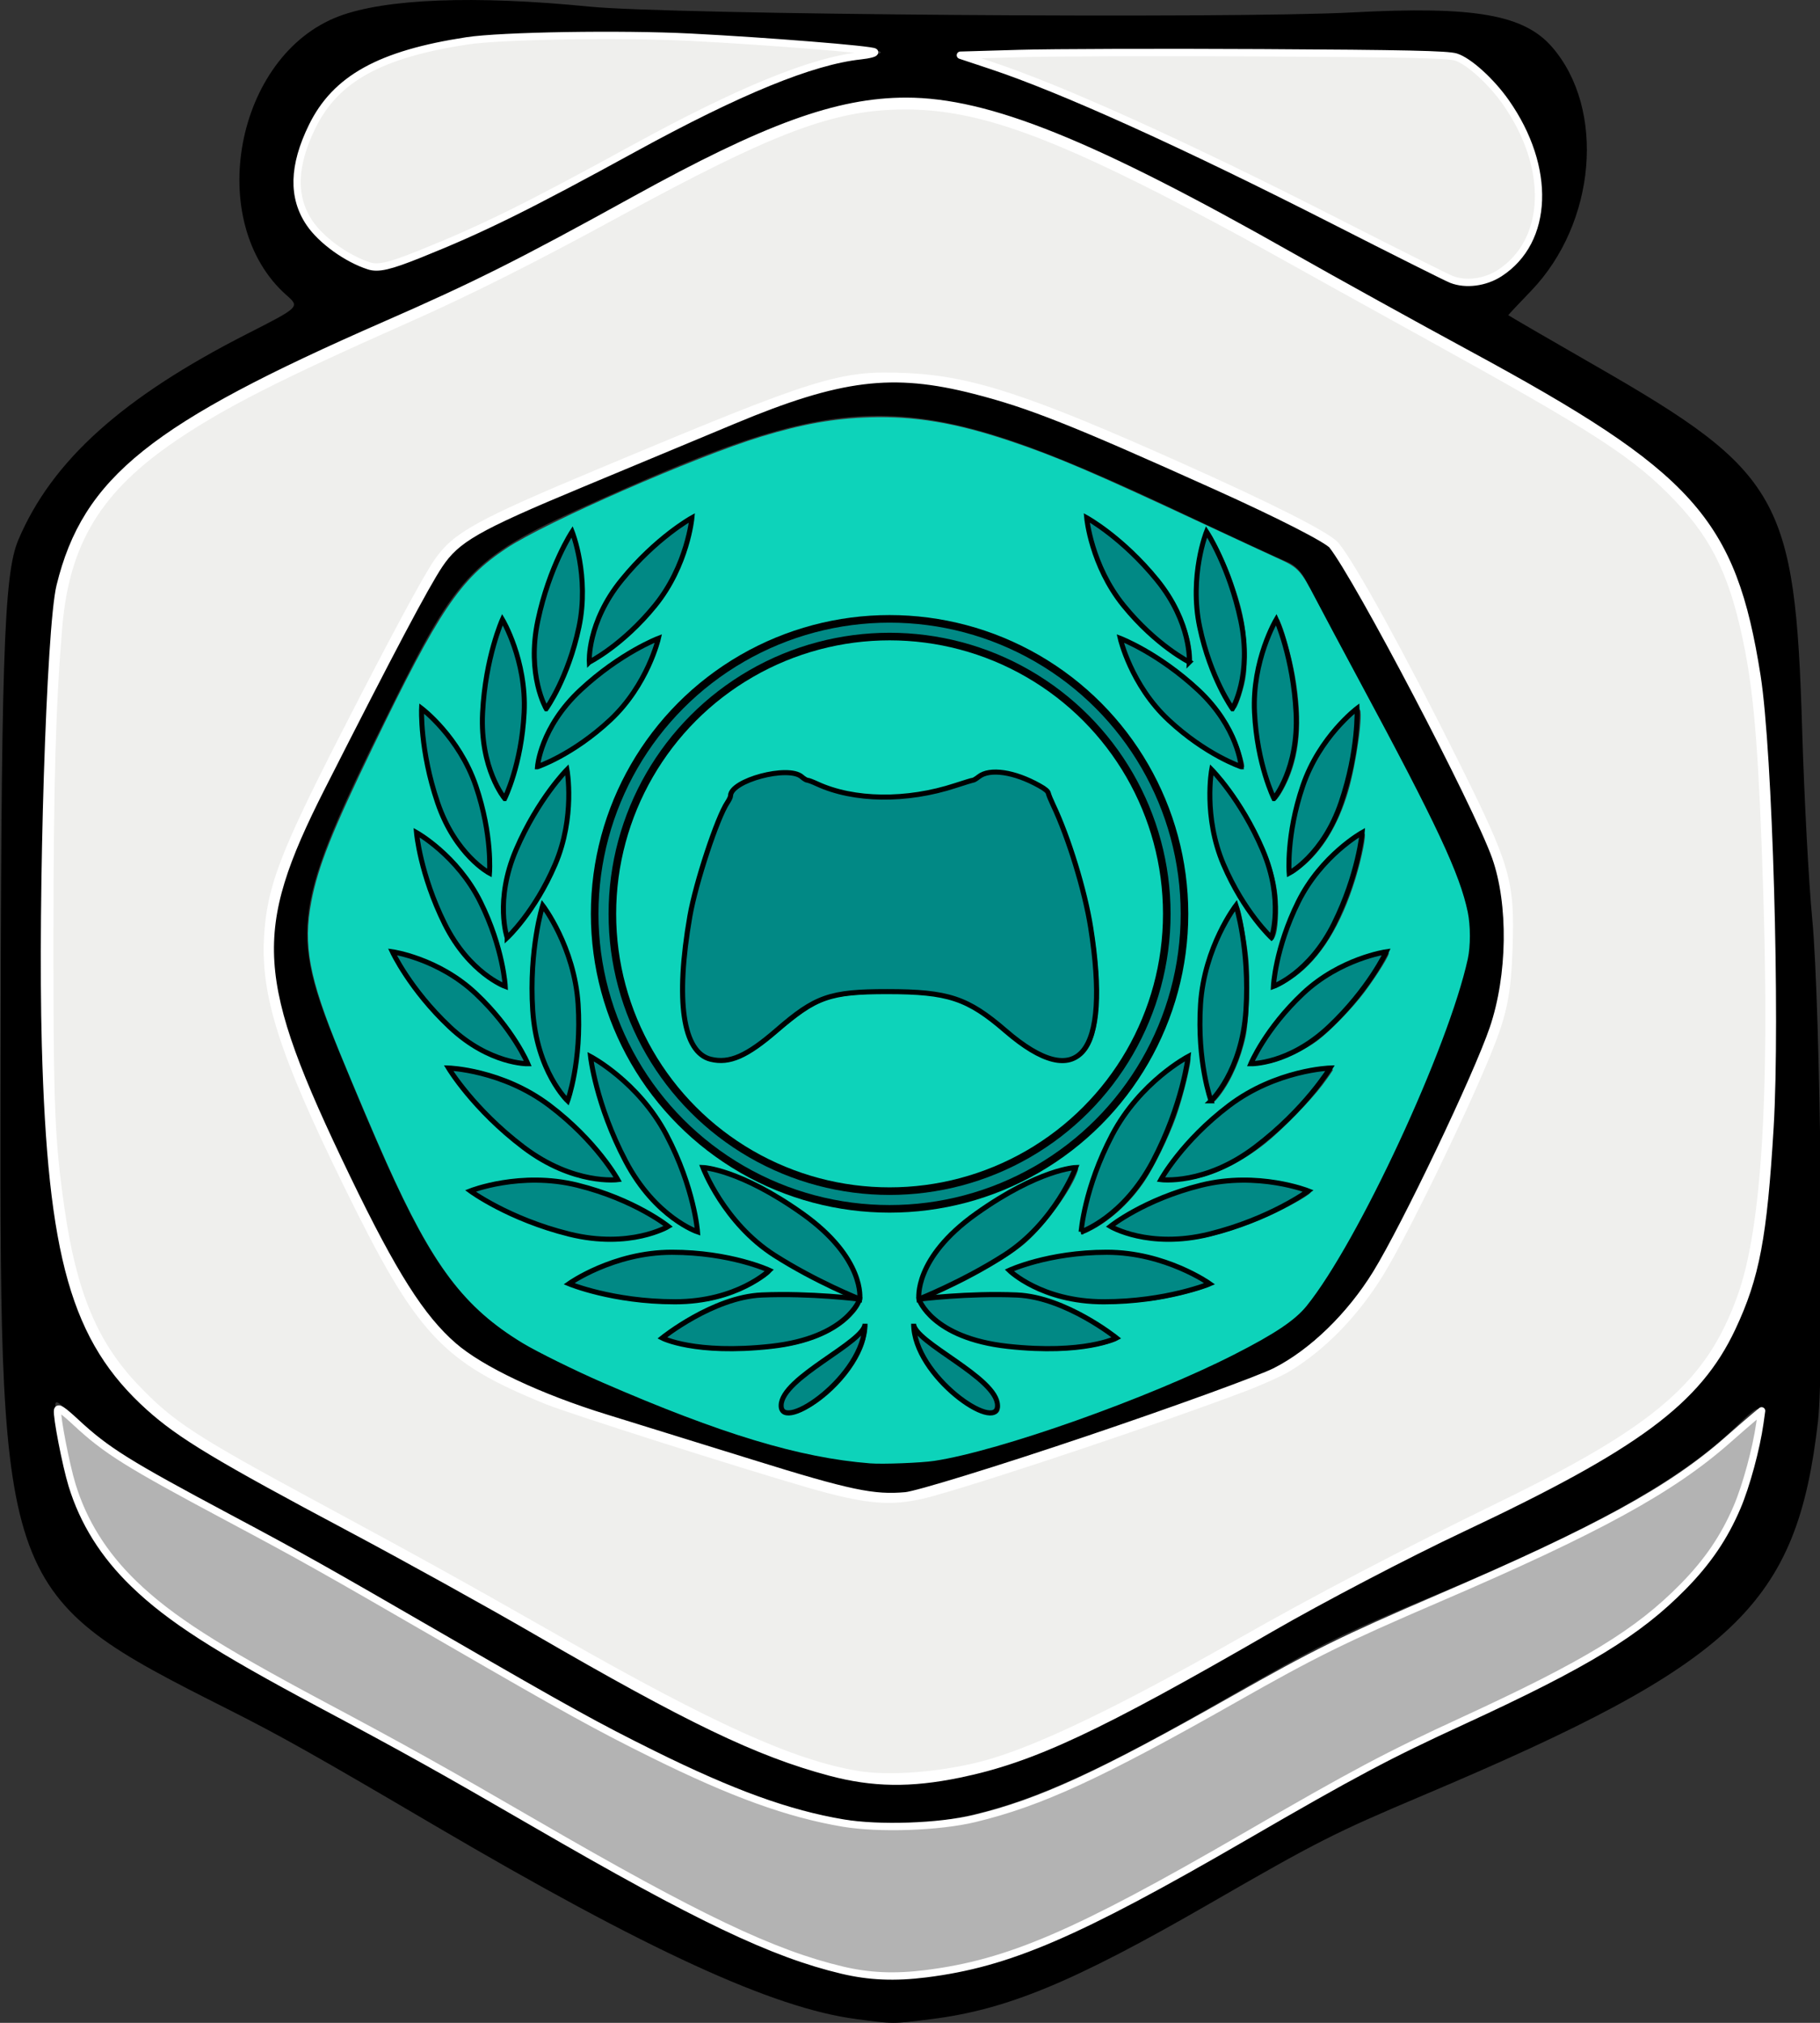 <svg xmlns="http://www.w3.org/2000/svg" xmlns:svg="http://www.w3.org/2000/svg" xmlns:xlink="http://www.w3.org/1999/xlink" id="svg146" width="360" height="400" version="1.1" viewBox="0 0 95.25 105.833"><rect x="0" y="0" width="95.25" height="105.833" fill="#333333" stroke="none"/><defs id="defs140"><linearGradient id="linearGradient1616"><stop id="stop1683" offset="0" style="stop-color:#d4af37;stop-opacity:1"/><stop id="stop1685" offset="1" style="stop-color:#d4af37;stop-opacity:0"/></linearGradient><radialGradient id="radialGradient4109" cx="51.232" cy="49.827" r="45.609" fx="51.232" fy="49.827" gradientTransform="matrix(10.313,0,0,8.999,-477.143,-398.555)" gradientUnits="userSpaceOnUse" xlink:href="#linearGradient1616"/><radialGradient id="radialGradient4117" cx="51.232" cy="49.827" r="45.609" fx="51.232" fy="49.827" gradientTransform="matrix(10.313,0,0,8.999,-477.143,-398.555)" gradientUnits="userSpaceOnUse" xlink:href="#linearGradient1616"/><radialGradient id="radialGradient4125" cx="51.232" cy="49.827" r="45.609" fx="51.232" fy="49.827" gradientTransform="matrix(10.313,0,0,8.999,-477.143,-398.555)" gradientUnits="userSpaceOnUse" xlink:href="#linearGradient1616"/><radialGradient id="radialGradient4133" cx="51.232" cy="49.827" r="45.609" fx="51.232" fy="49.827" gradientTransform="matrix(10.313,0,0,8.999,-477.143,-398.555)" gradientUnits="userSpaceOnUse" xlink:href="#linearGradient1616"/><radialGradient id="radialGradient4141" cx="51.232" cy="49.827" r="45.609" fx="51.232" fy="49.827" gradientTransform="matrix(10.313,0,0,8.999,-477.143,-398.555)" gradientUnits="userSpaceOnUse" xlink:href="#linearGradient1616"/><radialGradient id="radialGradient4149" cx="51.232" cy="49.827" r="45.609" fx="51.232" fy="49.827" gradientTransform="matrix(10.313,0,0,8.999,-477.143,-398.555)" gradientUnits="userSpaceOnUse" xlink:href="#linearGradient1616"/><radialGradient id="radialGradient4157" cx="51.232" cy="49.827" r="45.609" fx="51.232" fy="49.827" gradientTransform="matrix(10.313,0,0,8.999,-477.143,-398.555)" gradientUnits="userSpaceOnUse" xlink:href="#linearGradient1616"/><radialGradient id="radialGradient4165" cx="51.232" cy="49.827" r="45.609" fx="51.232" fy="49.827" gradientTransform="matrix(10.313,0,0,8.999,-477.143,-398.555)" gradientUnits="userSpaceOnUse" xlink:href="#linearGradient1616"/><radialGradient id="radialGradient4173" cx="51.232" cy="49.827" r="45.609" fx="51.232" fy="49.827" gradientTransform="matrix(10.313,0,0,8.999,-477.143,-398.555)" gradientUnits="userSpaceOnUse" xlink:href="#linearGradient1616"/><radialGradient id="radialGradient4181" cx="51.232" cy="49.827" r="45.609" fx="51.232" fy="49.827" gradientTransform="matrix(10.313,0,0,8.999,-477.143,-398.555)" gradientUnits="userSpaceOnUse" xlink:href="#linearGradient1616"/><radialGradient id="radialGradient4189" cx="51.232" cy="49.827" r="45.609" fx="51.232" fy="49.827" gradientTransform="matrix(10.313,0,0,8.999,-477.143,-398.555)" gradientUnits="userSpaceOnUse" xlink:href="#linearGradient1616"/><radialGradient id="radialGradient4197" cx="51.232" cy="49.827" r="45.609" fx="51.232" fy="49.827" gradientTransform="matrix(10.313,0,0,8.999,-477.143,-398.555)" gradientUnits="userSpaceOnUse" xlink:href="#linearGradient1616"/><radialGradient id="radialGradient4205" cx="51.232" cy="49.827" r="45.609" fx="51.232" fy="49.827" gradientTransform="matrix(10.313,0,0,8.999,-477.143,-398.555)" gradientUnits="userSpaceOnUse" xlink:href="#linearGradient1616"/><radialGradient id="radialGradient4213" cx="51.232" cy="49.827" r="45.609" fx="51.232" fy="49.827" gradientTransform="matrix(10.313,0,0,8.999,-477.143,-398.555)" gradientUnits="userSpaceOnUse" xlink:href="#linearGradient1616"/><radialGradient id="radialGradient4221" cx="51.232" cy="49.827" r="45.609" fx="51.232" fy="49.827" gradientTransform="matrix(10.313,0,0,8.999,-477.143,-398.555)" gradientUnits="userSpaceOnUse" xlink:href="#linearGradient1616"/><radialGradient id="radialGradient4229" cx="51.232" cy="49.827" r="45.609" fx="51.232" fy="49.827" gradientTransform="matrix(10.313,0,0,8.999,-477.143,-398.555)" gradientUnits="userSpaceOnUse" xlink:href="#linearGradient1616"/><radialGradient id="radialGradient4237" cx="51.232" cy="49.827" r="45.609" fx="51.232" fy="49.827" gradientTransform="matrix(10.313,0,0,8.999,-477.143,-398.555)" gradientUnits="userSpaceOnUse" xlink:href="#linearGradient1616"/><radialGradient id="radialGradient4245" cx="51.232" cy="49.827" r="45.609" fx="51.232" fy="49.827" gradientTransform="matrix(10.313,0,0,8.999,-477.143,-398.555)" gradientUnits="userSpaceOnUse" xlink:href="#linearGradient1616"/><radialGradient id="radialGradient4253" cx="51.232" cy="49.827" r="45.609" fx="51.232" fy="49.827" gradientTransform="matrix(10.313,0,0,8.999,-477.143,-398.555)" gradientUnits="userSpaceOnUse" xlink:href="#linearGradient1616"/><radialGradient id="radialGradient4261" cx="51.232" cy="49.827" r="45.609" fx="51.232" fy="49.827" gradientTransform="matrix(10.313,0,0,8.999,-477.143,-398.555)" gradientUnits="userSpaceOnUse" xlink:href="#linearGradient1616"/><radialGradient id="radialGradient4269" cx="51.232" cy="49.827" r="45.609" fx="51.232" fy="49.827" gradientTransform="matrix(10.313,0,0,8.999,-477.143,-398.555)" gradientUnits="userSpaceOnUse" xlink:href="#linearGradient1616"/><radialGradient id="radialGradient4277" cx="51.232" cy="49.827" r="45.609" fx="51.232" fy="49.827" gradientTransform="matrix(10.313,0,0,8.999,-477.143,-398.555)" gradientUnits="userSpaceOnUse" xlink:href="#linearGradient1616"/><radialGradient id="radialGradient4285" cx="51.232" cy="49.827" r="45.609" fx="51.232" fy="49.827" gradientTransform="matrix(10.313,0,0,8.999,-477.143,-398.555)" gradientUnits="userSpaceOnUse" xlink:href="#linearGradient1616"/><radialGradient id="radialGradient4293" cx="51.232" cy="49.827" r="45.609" fx="51.232" fy="49.827" gradientTransform="matrix(10.313,0,0,8.999,-477.143,-398.555)" gradientUnits="userSpaceOnUse" xlink:href="#linearGradient1616"/><radialGradient id="radialGradient4308" cx="51.232" cy="49.827" r="45.609" fx="51.232" fy="49.827" gradientTransform="matrix(10.313,0,0,8.999,-477.143,-398.555)" gradientUnits="userSpaceOnUse" xlink:href="#linearGradient1616"/><radialGradient id="radialGradient4316" cx="51.232" cy="49.827" r="45.609" fx="51.232" fy="49.827" gradientTransform="matrix(10.313,0,0,8.999,-477.143,-398.555)" gradientUnits="userSpaceOnUse" xlink:href="#linearGradient1616"/><radialGradient id="radialGradient4324" cx="51.232" cy="49.827" r="45.609" fx="51.232" fy="49.827" gradientTransform="matrix(10.313,0,0,8.999,-477.143,-398.555)" gradientUnits="userSpaceOnUse" xlink:href="#linearGradient1616"/><radialGradient id="radialGradient4332" cx="51.232" cy="49.827" r="45.609" fx="51.232" fy="49.827" gradientTransform="matrix(10.313,0,0,8.999,-477.143,-398.555)" gradientUnits="userSpaceOnUse" xlink:href="#linearGradient1616"/><radialGradient id="radialGradient4340" cx="51.232" cy="49.827" r="45.609" fx="51.232" fy="49.827" gradientTransform="matrix(10.313,0,0,8.999,-477.143,-398.555)" gradientUnits="userSpaceOnUse" xlink:href="#linearGradient1616"/><radialGradient id="radialGradient4348" cx="51.232" cy="49.827" r="45.609" fx="51.232" fy="49.827" gradientTransform="matrix(10.313,0,0,8.999,-477.143,-398.555)" gradientUnits="userSpaceOnUse" xlink:href="#linearGradient1616"/><radialGradient id="radialGradient4356" cx="51.232" cy="49.827" r="45.609" fx="51.232" fy="49.827" gradientTransform="matrix(10.313,0,0,8.999,-477.143,-398.555)" gradientUnits="userSpaceOnUse" xlink:href="#linearGradient1616"/></defs><g id="layer1" transform="translate(-59.248,-77.781)"><g id="g5171" transform="translate(0.204,0.65)"><g id="g4782" transform="matrix(0.949,0,0,0.959,-1.746,6.875)"><g id="g4790" transform="translate(4.836)"><path id="path355" d="m 106.438,183.411 c -4.557,-0.584 -11.532,-3.752 -23.234,-10.553 -6.755,-3.926 -8.505,-4.899 -11.45,-6.368 -12.422,-6.195 -12.532,-6.487 -12.504,-33.384 0.025,-23.953 0.172,-28.509 0.985,-30.4 1.852,-4.311 5.728,-7.763 12.607,-11.229 2.916,-1.47 2.916,-1.47 2.187,-2.106 -4.561,-3.979 -2.841,-13.082 2.876,-15.221 2.577,-0.964 7.489,-1.152 13.834,-0.529 4.451,0.437 35.386,0.668 42.084,0.315 6.687,-0.353 9.436,0.119 10.987,1.885 2.972,3.385 2.432,9.621 -1.154,13.308 -0.691,0.711 -1.256,1.306 -1.256,1.324 0,0.017 2.178,1.269 4.84,2.781 10.16,5.772 10.981,7.2 11.364,19.782 0.114,3.743 0.365,8.409 0.557,10.37 0.457,4.651 0.684,24.268 0.318,27.418 -1.167,10.036 -4.535,13.19 -21.792,20.408 -4.879,2.041 -5.811,2.509 -11.788,5.919 -7.497,4.277 -11.153,5.774 -15.365,6.29 -2.143,0.263 -1.983,0.263 -4.095,-0.008 z m 6.381,-3.01 c 3.737,-0.893 7.372,-2.604 15.05,-7.087 5.656,-3.302 7.865,-4.452 12.693,-6.605 10.626,-4.74 14.324,-8.385 15.527,-15.305 0.288,-1.656 0.288,-1.656 -1.223,-0.231 -3.017,2.847 -7.857,5.523 -16.357,9.046 -5.695,2.361 -6.443,2.728 -12.098,5.94 -16.491,9.367 -20.537,9.082 -41.371,-2.921 -8.146,-4.693 -9.234,-5.298 -13.844,-7.705 -4.953,-2.586 -6.389,-3.489 -7.917,-4.976 -1.084,-1.056 -1.084,-1.056 -0.938,-0.018 1.011,7.184 3.586,9.986 14.165,15.416 3.149,1.616 8.35,4.476 11.558,6.356 8.651,5.068 14.013,7.627 17.391,8.298 0.654,0.13 1.383,0.28 1.62,0.334 0.813,0.184 3.935,-0.111 5.742,-0.543 z m -1.107,-10.472 c 3.957,-0.751 8.594,-2.852 16.429,-7.445 5.47,-3.207 6.764,-3.884 11.285,-5.909 15.46,-6.924 17.355,-9.916 17.319,-27.357 -0.052,-25.795 -1.177,-28.484 -14.897,-35.612 -2.727,-1.417 -7.291,-3.903 -10.143,-5.525 -20.443,-11.627 -23.568,-11.853 -39.401,-2.849 -4.372,2.486 -6.106,3.338 -11.293,5.549 -15.987,6.814 -18.765,9.715 -19.007,19.845 -0.858,35.963 -0.456,37.169 14.971,44.957 2.863,1.446 7.794,4.138 10.957,5.984 13.413,7.826 18.036,9.452 23.779,8.363 z m -5.594,-15.239 c -0.528,-0.103 -2.423,-0.672 -4.213,-1.263 -1.789,-0.591 -4.858,-1.528 -6.818,-2.082 -10.591,-2.992 -12.407,-4.487 -16.945,-13.948 -5.542,-11.552 -5.546,-13.779 -0.052,-23.711 1.223,-2.211 2.831,-5.257 3.574,-6.768 2.085,-4.244 2.623,-4.687 8.345,-6.869 1.783,-0.68 4.652,-1.869 6.375,-2.641 11.532,-5.172 13.752,-5.031 28.841,1.83 2.733,1.243 5.509,2.473 6.17,2.733 1.094,0.432 1.255,0.584 1.803,1.708 0.331,0.679 1.814,3.349 3.296,5.935 7.601,13.267 7.696,15.039 1.473,27.704 -4.515,9.189 -5.971,10.426 -15.768,13.397 -1.782,0.54 -4.699,1.531 -6.481,2.202 -5.233,1.968 -6.968,2.289 -9.601,1.772 z m 6.252,-2.124 c 6.669,-1.69 14.963,-5.057 18.103,-7.35 2.337,-1.707 8.318,-13.879 9.629,-19.597 0.604,-2.633 -0.275,-4.89 -5.918,-15.197 -1.399,-2.555 -2.714,-5.004 -2.923,-5.443 -0.24,-0.505 -0.626,-0.895 -1.048,-1.061 -0.367,-0.144 -2.952,-1.328 -5.745,-2.631 -14.877,-6.939 -18.025,-7.018 -32.081,-0.807 -7.172,3.169 -7.791,3.785 -11.755,11.69 -5.279,10.525 -5.471,11.834 -2.711,18.464 5.602,13.461 6.558,14.609 15.233,18.306 9.003,3.836 14.382,4.851 19.217,3.626 z m 29.14,-64.167 c 3.664,-1.869 3.238,-7.645 -0.835,-11.325 -1.243,-1.123 -1.18,-1.119 -15.991,-1.038 -13.718,0.075 -13.718,0.075 -11.774,0.571 3.366,0.858 14.757,5.992 22.684,10.223 3.967,2.118 4.541,2.27 5.916,1.569 z M 83.647,86.646 c 3.581,-1.525 5.33,-2.389 9.323,-4.601 6.641,-3.68 10.703,-5.383 13.548,-5.68 2.38,-0.249 1.589,-0.421 -3.705,-0.804 -17.932,-1.3 -24.387,-0.127 -26.614,4.836 -1.436,3.201 -0.678,5.448 2.36,6.997 1.48,0.755 1.607,0.736 5.088,-0.747 z" style="fill:#000;stroke-width:.216"/><path id="path4976" d="m 172.809,364.094 c -14.924,-3.945 -29.116,-10.691 -61.181,-29.083 -9.718,-5.574 -26.975,-15.032 -38.348,-21.018 C 45.656,299.455 37.873,294.823 31.453,289.101 16.167,275.476 11.315,258.641 10.112,215.057 9.28,184.883 11.068,129.191 13.137,120.841 18.472,99.307 32.134,88.488 80.345,67.62 99.214,59.452 108.616,54.786 132.403,41.787 c 27.209,-14.869 41.952,-20.175 56.063,-20.175 16.834,0 38.326,8.574 79.802,31.837 9.167,5.142 25.759,14.221 36.871,20.176 46.27,24.797 54.584,33.951 59.648,65.67 2.469,15.465 4.067,70.284 2.703,92.748 -1.367,22.531 -2.914,30.637 -7.81,40.948 -7.073,14.894 -19.55,24.042 -55.914,40.996 -11.311,5.274 -29.267,14.561 -39.901,20.64 -35.958,20.552 -49.421,26.785 -64.497,29.86 -10.042,2.048 -17.758,1.934 -26.559,-0.392 z m 53.538,-66.942 c 18.334,-6.124 36.022,-12.485 39.306,-14.134 7.811,-3.924 15.778,-11.565 21.293,-20.423 6.07,-9.75 21.001,-40.689 24.403,-50.569 3.807,-11.054 4.015,-26.017 0.498,-35.86 -3.859,-10.801 -28.716,-57.703 -34.144,-64.427 -1.094,-1.355 -11.136,-6.438 -24.396,-12.348 C 223.345,86.036 214.458,82.549 202.935,79.626 c -17.278,-4.383 -28.401,-3.02 -50.734,6.215 -7.555,3.124 -21.81,9.003 -31.678,13.063 -21.777,8.961 -26.104,11.416 -29.837,16.929 -2.922,4.317 -10.207,17.936 -24.5,45.809 -15.446,30.12 -14.81,40.127 5.153,81.073 9.723,19.943 15.584,29.085 22.413,34.961 5.83,5.016 18.074,10.744 32.086,15.01 6.389,1.945 20.002,6.121 30.25,9.28 20.391,6.286 25.539,7.356 32.379,6.734 2.5,-0.227 19.546,-5.424 37.881,-11.549 z" transform="matrix(0.265,0,0,0.265,59.248,73.259)" style="fill:#efefed;fill-opacity:1;stroke:#fff;stroke-width:3.03;stroke-linecap:round;stroke-linejoin:round;stroke-miterlimit:4;stroke-dasharray:none;stroke-opacity:1;paint-order:stroke markers fill"/><path id="path5783" d="M 175.175,405.601 C 160.728,402.214 145.104,394.838 111.21,375.403 91.779,364.261 84.175,360.065 66.88,350.941 44.764,339.274 35.254,333.228 27.759,326.07 c -6.254,-5.973 -10.515,-12.71 -12.874,-20.354 -1.279,-4.144 -3.241,-14.173 -3.009,-15.378 0.128,-0.664 1.052,-0.058 3.912,2.567 6.273,5.757 10.668,8.472 31.504,19.468 15.546,8.204 19.336,10.309 45.555,25.314 25.091,14.359 31.402,17.806 42.931,23.454 16.545,8.104 28.188,12.274 39.568,14.172 7.481,1.248 19.982,0.822 27.355,-0.932 13.626,-3.241 26.183,-8.955 54.043,-24.593 16.777,-9.417 22.701,-12.306 42.426,-20.694 33.227,-14.129 48.606,-22.462 60.28,-32.659 2.18,-1.905 4.657,-4.03 5.505,-4.722 l 1.542,-1.26 -0.356,2.522 c -0.736,5.21 -2.838,12.889 -4.729,17.274 -2.675,6.204 -6.107,11.21 -11.215,16.357 -9.414,9.486 -20.149,15.957 -45.976,27.718 -15.64,7.122 -22.309,10.626 -45.317,23.811 -35.025,20.071 -49.118,26.067 -66.292,28.2 -6.507,0.808 -11.805,0.585 -17.438,-0.735 z" transform="matrix(0.265,0,0,0.265,59.248,73.259)" style="fill:#b3b3b3;fill-opacity:1;stroke:#fff;stroke-width:1.515;stroke-linecap:round;stroke-linejoin:round;stroke-miterlimit:4;stroke-dasharray:none;stroke-opacity:1;paint-order:stroke markers fill"/><path id="path5797" d="M 178.163,365.306 C 164.717,363.028 148.201,355.655 116.315,337.698 95.687,326.08 87.517,321.6 66.018,310.113 39.991,296.207 35.5,293.306 28.075,285.603 19.467,276.674 15.072,266.232 12.547,248.716 10.522,234.663 10.248,227.993 10.266,193.078 c 0.016,-31.918 0.471,-47.867 1.823,-63.892 1.489,-17.644 8.27,-28.605 24.321,-39.312 10.04,-6.697 21.86,-12.626 48.085,-24.123 12.72,-5.576 26.52,-12.424 43.304,-21.488 33.011,-17.828 45.539,-22.485 60.489,-22.485 13.866,0 27.767,4.555 53.538,17.543 6.25,3.15 16.137,8.37 21.971,11.601 5.834,3.23 20.832,11.46 33.329,18.287 35.456,19.37 43.355,24.456 52.065,33.528 7.923,8.251 11.68,16.223 14.574,30.924 2.005,10.183 2.951,22.509 3.824,49.82 1.355,42.395 -0.385,69.622 -5.327,83.338 -6.507,18.059 -17.161,27.239 -49.979,43.065 -19.848,9.571 -38.86,19.419 -54.296,28.125 -25.227,14.228 -42.509,22.418 -53.286,25.254 -8.892,2.339 -19.826,3.181 -26.541,2.044 z m 15.973,-58.103 c 13.55,-3.775 47.868,-15.186 64.772,-21.537 3.422,-1.286 7.5,-3.107 9.062,-4.048 7.289,-4.389 14.03,-11.273 19.191,-19.597 4.981,-8.035 17.233,-32.974 22.455,-45.709 3.142,-7.663 3.984,-11.786 4.292,-21.019 0.466,-13.951 -0.337,-16.691 -11.224,-38.328 -11.13,-22.119 -21.427,-40.664 -24.808,-44.683 -1.676,-1.992 -13.218,-7.785 -32.514,-16.318 C 213.906,82.052 201.993,78.182 188.745,77.57 174.769,76.925 170.679,78.182 124.52,97.308 99.36,107.733 94.729,110.265 90.958,115.653 c -2.378,3.397 -9.097,15.752 -19.445,35.756 -12.574,24.306 -15.265,31.282 -15.895,41.202 -0.773,12.163 3.078,24.111 16.509,51.227 15.106,30.497 20.164,35.906 41.649,44.542 4.776,1.92 39.993,13.017 54.263,17.098 12.894,3.688 17.868,4.017 26.097,1.724 z" transform="matrix(0.265,0,0,0.265,59.248,73.259)" style="fill:#efefed;fill-opacity:1;stroke:#fff;stroke-width:1.515;stroke-linecap:round;stroke-linejoin:round;stroke-miterlimit:4;stroke-dasharray:none;stroke-opacity:1;paint-order:stroke markers fill"/><path id="path5827" d="M 301.931,57.518 C 300.958,57.139 290.049,51.734 277.687,45.505 246.428,29.755 220.991,18.361 206.269,13.514 l -6.516,-2.145 12.324,-0.354 c 6.778,-0.195 29.484,-0.262 50.458,-0.15 29.792,0.159 38.614,0.35 40.332,0.875 2.671,0.815 7.342,5 10.407,9.325 9.529,13.443 8.977,28.581 -1.281,35.164 -3.027,1.942 -7.058,2.459 -10.062,1.29 z" transform="matrix(0.265,0,0,0.265,59.248,73.259)" style="fill:#efefed;fill-opacity:1;stroke:#fff;stroke-width:1.515;stroke-linecap:round;stroke-linejoin:round;stroke-miterlimit:4;stroke-dasharray:none;stroke-opacity:1;paint-order:stroke markers fill"/><path id="path5829" d="M 76.667,54.735 C 72.082,53.279 66.792,49.51 64.346,45.958 60.689,40.648 60.854,34.164 64.852,26.072 69.727,16.207 78.941,11.156 97.069,8.412 104.203,7.333 129.226,6.932 143.66,7.665 c 16.096,0.818 37.723,2.539 38.225,3.04 0.23,0.23 -1.086,0.58 -2.926,0.777 -10.091,1.081 -25.218,7.194 -46.987,18.989 -22.544,12.215 -31.555,16.618 -44.699,21.84 -6.308,2.506 -8.658,3.043 -10.607,2.424 z" transform="matrix(0.265,0,0,0.265,59.248,73.259)" style="fill:#efefed;fill-opacity:1;stroke:#fff;stroke-width:1.515;stroke-linecap:round;stroke-linejoin:round;stroke-miterlimit:4;stroke-dasharray:none;stroke-opacity:1;paint-order:stroke markers fill"/></g></g><g id="g5113" transform="translate(-6.787,20.517)"><g id="g5072"><g id="g5034"><path style="fill:#0dd3ba;fill-opacity:1;fill-rule:nonzero;stroke:none;stroke-width:.375;stroke-linecap:round;stroke-linejoin:round;stroke-miterlimit:4;stroke-dasharray:none;stroke-dashoffset:0;stroke-opacity:1;paint-order:normal" id="path4812" d="m 196.7,226.103 c -13.995,-1.105 -29.404,-5.763 -53,-16.02 -5.312,-2.309 -12.835,-6.024 -15.625,-7.715 -11.558,-7.007 -17.769,-15.246 -26.937,-35.731 -2.219,-4.958 -6.444,-14.902 -9.236,-21.738 -6.051,-14.817 -7.225,-21.092 -5.562,-29.755 1.319,-6.878 4.11,-13.877 12.164,-30.514 13.049,-26.954 17.16,-33.072 26.321,-39.173 7.67,-5.108 37.353,-18.116 50.375,-22.076 8.176,-2.487 14.387,-3.59 21.378,-3.799 8.975,-0.268 16.947,1.072 27.644,4.646 9.184,3.069 16.464,6.183 38.478,16.46 6.463,3.017 13.059,6.077 14.659,6.8 3.885,1.756 4.358,2.27 7.339,7.984 1.318,2.526 5.188,9.782 8.599,16.125 15.324,28.49 19.849,38.14 21.415,45.676 0.552,2.659 0.556,6.731 0.008,9.232 -3.857,17.597 -21.663,55.923 -31.829,68.512 -2.293,2.84 -6.251,5.494 -14.314,9.598 -17.025,8.668 -46.297,19.042 -59.251,21 -2.576,0.389 -10.163,0.683 -12.625,0.488 z m -12.768,-10.573 c 5.954,-3.081 11.503,-10.092 12.038,-15.209 l 0.151,-1.442 -0.486,0.75 c -0.8,1.235 -2.743,2.885 -6.31,5.358 -6.238,4.324 -8.794,6.614 -9.639,8.637 -1.201,2.874 0.713,3.734 4.246,1.906 z m 38,0.582 c 0.546,-0.546 0.49,-1.685 -0.142,-2.93 -0.834,-1.641 -3.239,-3.775 -8.368,-7.426 -5.02,-3.573 -6.643,-4.92 -7.385,-6.127 l -0.461,-0.75 -10e-4,0.635 c -0.003,1.84 1.189,4.955 2.853,7.458 3.881,5.838 11.589,11.054 13.504,9.139 z m -47.232,-12.489 c 8.256,-0.479 14.623,-2.761 18.271,-6.549 2.102,-2.182 2.472,-3.549 1.731,-6.393 -1.476,-5.668 -6.839,-11.381 -15.787,-16.82 -4.756,-2.891 -9.506,-4.956 -13.119,-5.704 -1.006,-0.208 -1.873,-0.335 -1.926,-0.281 -0.195,0.195 2.287,4.818 3.894,7.253 2.101,3.183 6.824,7.965 9.81,9.933 3.096,2.04 9.329,5.437 13.024,7.097 1.766,0.794 3.185,1.47 3.152,1.503 -0.033,0.033 -1.07,-0.045 -2.305,-0.173 -4.122,-0.428 -15.318,-0.586 -17.63,-0.249 -2.999,0.437 -6.388,1.566 -9.865,3.284 -3.094,1.53 -7.987,4.67 -7.939,5.097 0.079,0.698 5.463,1.852 9.939,2.13 2.926,0.182 3.561,0.172 8.75,-0.129 z m 64.706,-0.27 c 2.889,-0.396 6.306,-1.339 6.277,-1.734 -0.032,-0.449 -4.975,-3.608 -7.983,-5.102 -6.318,-3.139 -8.957,-3.629 -18.375,-3.418 -3.781,0.085 -7.885,0.26 -9.12,0.389 -1.235,0.129 -2.267,0.212 -2.294,0.186 -0.027,-0.027 1.395,-0.704 3.16,-1.504 6.456,-2.927 13.358,-7.002 16.38,-9.67 4.011,-3.542 9.135,-10.642 10.233,-14.18 0.161,-0.519 0.113,-0.549 -0.655,-0.413 -5.754,1.017 -14.571,5.453 -21.082,10.607 -2.029,1.606 -5.285,5.041 -6.45,6.805 -1.766,2.674 -2.912,5.747 -2.918,7.824 -0.009,3.001 5.258,7.28 11.015,8.948 5.942,1.722 14.735,2.23 21.812,1.261 z m -75.413,-9.222 c 3.141,-0.509 6.013,-1.451 8.832,-2.895 2.276,-1.166 4.25,-2.544 4.25,-2.967 0,-0.266 -4.138,-1.628 -6.775,-2.23 -9.58,-2.188 -18.226,-1.791 -25.85,1.188 -2.302,0.899 -6.92,3.309 -6.968,3.636 -0.108,0.739 8.23,2.677 14.968,3.479 2.192,0.261 9.455,0.129 11.543,-0.21 z m 88.957,-0.237 c 4.671,-0.747 11.3,-2.544 11.207,-3.038 -0.063,-0.335 -4.655,-2.731 -6.957,-3.63 -7.624,-2.979 -16.27,-3.376 -25.85,-1.188 -2.667,0.609 -6.775,1.965 -6.775,2.237 0,0.398 2.37,2.012 4.575,3.116 2.506,1.254 5.347,2.19 8.3,2.733 2.623,0.482 11.908,0.345 15.5,-0.229 z M 152.373,181.41 c 2.559,-0.654 4.702,-1.489 4.702,-1.833 0,-0.26 -2.552,-1.929 -5.008,-3.275 -4.208,-2.307 -10.464,-4.536 -15.242,-5.431 -2.791,-0.523 -9.142,-0.599 -11.875,-0.144 -2.246,0.375 -6.688,1.501 -6.958,1.765 -0.115,0.112 0.729,0.766 1.875,1.454 6.911,4.152 15.479,7.261 22.458,8.151 2.283,0.291 7.654,-0.077 10.048,-0.689 z m 110.452,0.099 c 3.864,-0.791 9.63,-2.796 13.75,-4.783 3.978,-1.918 7.326,-3.896 7.13,-4.212 -0.174,-0.282 -3.542,-1.161 -6.38,-1.665 -3.229,-0.573 -9.355,-0.571 -12.375,0.004 -4.706,0.897 -11.645,3.337 -15.125,5.319 -2.429,1.383 -5.25,3.211 -5.25,3.401 0,0.518 4.694,2.028 7.562,2.433 2.482,0.35 7.741,0.106 10.688,-0.497 z m -99.897,-1.567 c -1.007,-6.069 -2.556,-11.08 -5.002,-16.173 -2.847,-5.929 -6.441,-10.578 -11.056,-14.301 -2.02,-1.629 -4.718,-3.463 -5.095,-3.463 -0.475,0 0.975,6.224 2.471,10.599 3.482,10.187 8.123,17.381 13.846,21.46 1.627,1.159 4.332,2.692 4.752,2.692 0.12,0 0.158,-0.366 0.084,-0.812 z m 77.831,-0.067 c 3.824,-2.102 7.499,-5.558 10.159,-9.553 1.919,-2.883 4.681,-8.52 6.117,-12.483 1.45,-4.003 3.335,-11.835 2.849,-11.835 -0.34,0 -3.523,2.182 -5.349,3.667 -7.194,5.85 -12.514,15.156 -15.079,26.375 -0.588,2.572 -0.836,4.708 -0.547,4.708 0.138,0 0.97,-0.396 1.85,-0.879 z m -93.688,-9.683 c -0.003,-0.172 -0.706,-1.286 -1.562,-2.475 -6.219,-8.636 -14.531,-15.092 -22.807,-17.715 -3.917,-1.241 -9.125,-2.14 -9.125,-1.575 0,0.562 4.868,6.449 7.625,9.219 7.396,7.434 13.619,11.209 20.539,12.459 2.568,0.464 5.338,0.509 5.331,0.087 z m 114.503,-0.443 c 4.198,-1.021 8.922,-3.469 13.127,-6.803 3.235,-2.565 8.913,-8.368 11.312,-11.564 1.134,-1.51 2.062,-2.847 2.062,-2.97 0,-0.611 -6.536,0.648 -10.25,1.975 -2.44,0.872 -6.329,2.812 -8.248,4.115 -3.574,2.427 -8.745,7.262 -11.632,10.876 -1.676,2.098 -3.37,4.583 -3.37,4.941 0,0.399 4.529,0.029 6.998,-0.571 z M 137.687,153.442 c 1.18,-4.112 1.718,-8.531 1.711,-14.062 -0.009,-6.46 -0.813,-10.647 -3.098,-16.123 -0.943,-2.26 -3.48,-6.821 -3.958,-7.117 -0.27,-0.167 -1.086,3.243 -1.644,6.865 -0.555,3.603 -0.769,11.936 -0.393,15.25 0.549,4.838 1.963,9.399 3.92,12.65 1.062,1.763 2.63,3.85 2.894,3.85 0.105,0 0.361,-0.591 0.568,-1.312 z m 128.086,0 c 2.241,-2.914 4.119,-7.22 5.062,-11.609 0.681,-3.171 0.944,-11.372 0.504,-15.726 -0.304,-3.005 -1.273,-8.451 -1.708,-9.599 -0.23,-0.607 -0.257,-0.589 -1.113,0.75 -3.015,4.717 -5.153,10.464 -5.95,15.997 -0.399,2.771 -0.337,10.41 0.111,13.555 0.554,3.89 1.511,7.945 1.875,7.945 0.115,0 0.664,-0.591 1.219,-1.312 z m -136.449,-6.07 c 0,-0.377 -1.643,-3.298 -2.959,-5.261 -4.422,-6.594 -9.921,-11.602 -15.647,-14.247 -2.242,-1.036 -5.867,-2.271 -7.372,-2.511 l -1.103,-0.176 0.833,1.476 c 3.596,6.372 9.642,13.303 14.454,16.571 1.71,1.161 4.889,2.791 6.419,3.291 2.2,0.718 5.375,1.225 5.375,0.857 z m 147.709,-0.655 c 2.344,-0.714 5.856,-2.496 7.916,-4.017 2.562,-1.892 6.95,-6.418 9.409,-9.702 2.501,-3.342 5.105,-7.572 4.736,-7.695 -0.473,-0.158 -4.375,0.979 -6.71,1.954 -6.334,2.646 -11.578,7.082 -16.467,13.928 -1.416,1.984 -3.592,5.735 -3.592,6.194 0,0.3 2.879,-0.104 4.709,-0.661 z m -106.283,-0.507 c 1.768,-0.658 4.426,-2.439 7.573,-5.075 5.424,-4.542 7.683,-5.954 10.986,-6.864 3.787,-1.044 14.477,-1.317 20.139,-0.514 4.833,0.685 8.601,2.556 13.728,6.817 5.359,4.454 8.664,6.229 11.647,6.255 4.776,0.042 7.004,-4.311 6.998,-13.671 -0.007,-11.126 -2.956,-24.128 -8.236,-36.318 -0.706,-1.629 -1.37,-3.131 -1.476,-3.337 -0.296,-0.576 -5.027,-2.874 -6.871,-3.337 -0.903,-0.227 -2.454,-0.413 -3.446,-0.413 -1.528,0 -2,0.111 -3.089,0.726 -1.6,0.903 -6.987,2.579 -10.703,3.329 -3.782,0.764 -12.117,0.825 -15.427,0.113 -2.817,-0.606 -7.015,-2.174 -9.6,-3.585 -1.705,-0.931 -5.898,-0.581 -9.559,0.796 -1.987,0.748 -3.757,1.945 -3.969,2.684 -0.089,0.309 -0.764,1.799 -1.501,3.312 -0.737,1.512 -2.063,4.887 -2.949,7.5 -3.319,9.794 -4.801,17.359 -5.099,26.019 -0.222,6.478 0.533,10.979 2.287,13.63 1.672,2.527 4.969,3.271 8.566,1.933 z m -46.017,-15.7 c -0.234,-2.523 -1.69,-7.932 -3.029,-11.256 -2.165,-5.374 -4.075,-8.403 -7.623,-12.092 -2.048,-2.128 -6.085,-5.408 -6.657,-5.408 -0.621,0 0.928,6.901 2.582,11.5 3.324,9.245 7.598,15.079 13.383,18.269 0.72,0.397 1.354,0.724 1.408,0.727 0.054,0.002 0.025,-0.78 -0.064,-1.739 z m 155.715,-0.384 c 5.156,-3.668 9.285,-10.325 12.094,-19.497 1.251,-4.086 2.194,-8.875 1.747,-8.875 -0.481,0 -3.602,2.385 -5.562,4.25 -2.259,2.149 -4.614,5.09 -6.107,7.627 -2.685,4.559 -5.182,12.059 -5.716,17.164 l -0.158,1.508 1.101,-0.555 c 0.605,-0.305 1.776,-1.035 2.601,-1.622 z M 127.145,120.567 c 7.27,-8.732 10.891,-18.66 10.303,-28.251 -0.095,-1.547 -0.269,-2.872 -0.386,-2.945 -0.669,-0.414 -6.261,7.699 -8.707,12.633 -2.549,5.141 -3.611,8.741 -3.934,13.326 -0.207,2.942 0.329,7.174 0.909,7.174 0.111,0 0.928,-0.872 1.815,-1.938 z m 149.678,1 c 0.504,-1.742 0.579,-6.006 0.156,-8.77 -0.99,-6.457 -5.244,-15.136 -10.623,-21.675 -1.43,-1.738 -1.622,-1.89 -1.86,-1.466 -0.436,0.779 -0.31,8.114 0.186,10.847 0.885,4.875 3.22,10.553 6.261,15.223 1.424,2.187 5.075,6.778 5.39,6.778 0.121,0 0.343,-0.422 0.492,-0.938 z m -155.071,-15.25 c -0.174,-4.061 -0.842,-7.927 -2.072,-11.989 -1.132,-3.738 -2.431,-6.514 -4.517,-9.647 -1.716,-2.578 -6.131,-7.426 -6.763,-7.426 -0.303,0 -0.337,0.385 -0.206,2.312 0.631,9.272 3.034,17.848 6.506,23.215 1.707,2.638 6.017,6.972 6.934,6.972 0.181,0 0.218,-1.093 0.117,-3.438 z m 160.119,2.177 c 4.085,-3.26 7.232,-8.393 9.193,-14.991 1.658,-5.582 3.129,-16.248 2.24,-16.248 -0.43,0 -3.388,2.941 -5.083,5.055 -4.27,5.323 -6.929,12.084 -8.023,20.396 -0.417,3.17 -0.493,7.05 -0.138,7.05 0.128,0 0.944,-0.567 1.812,-1.26 z M 126.16,91.556 c 1.876,-5.651 2.831,-12.876 2.383,-18.029 -0.369,-4.254 -1.624,-8.858 -3.348,-12.28 -0.482,-0.958 -0.926,-1.742 -0.986,-1.742 -0.06,0 -0.556,1.378 -1.102,3.062 -1.114,3.435 -2.106,7.915 -2.518,11.373 -0.35,2.939 -0.366,8.5 -0.03,10.584 0.56,3.478 2.112,7.761 3.541,9.767 0.502,0.705 0.586,0.74 0.863,0.361 0.169,-0.231 0.707,-1.625 1.196,-3.096 z m 152.533,0.699 c 2.848,-5.703 3.441,-12.507 1.882,-21.624 -0.53,-3.098 -1.911,-8.284 -2.697,-10.126 l -0.48,-1.125 -0.805,1.592 c -1.144,2.262 -2.661,7.002 -3.124,9.765 -0.504,3.009 -0.51,8.528 -0.013,11.986 0.436,3.031 1.615,7.876 2.392,9.832 0.29,0.729 0.636,1.606 0.771,1.95 l 0.244,0.625 0.509,-0.625 c 0.28,-0.344 0.874,-1.356 1.32,-2.25 z m -144.468,-4.762 c 4.674,-2.294 9.611,-5.929 13.039,-9.599 2.153,-2.305 3.983,-5.022 5.567,-8.264 1.183,-2.422 2.568,-6.135 2.364,-6.339 -0.165,-0.165 -3.784,1.629 -6.054,3 -4.949,2.989 -10.708,7.947 -13.308,11.454 -1.615,2.179 -3.089,4.967 -3.839,7.26 -0.814,2.489 -1.03,3.75 -0.641,3.75 0.165,0 1.458,-0.568 2.872,-1.262 z m 136.35,0.945 c 0,-0.805 -1.128,-4.255 -1.999,-6.114 -2.512,-5.364 -7.432,-10.471 -14.501,-15.053 -2.97,-1.925 -7.333,-4.14 -7.452,-3.783 -0.132,0.397 0.894,3.358 1.994,5.753 3.484,7.583 11.414,15.047 19.958,18.786 1.865,0.816 2,0.844 2,0.412 z M 134.882,74.069 c 5.305,-10.295 6.574,-19.995 3.91,-29.877 -0.287,-1.066 -0.599,-1.938 -0.692,-1.938 -0.589,0 -3.729,6.768 -5.161,11.125 -1.888,5.746 -2.242,7.83 -2.224,13.125 0.017,4.885 0.334,6.8 1.601,9.664 0.649,1.468 0.785,1.357 2.566,-2.1 z m 135.063,0.401 c 0.996,-3.152 1.199,-4.918 1.056,-9.173 -0.166,-4.942 -0.892,-8.287 -3.111,-14.339 -1.054,-2.875 -3.796,-8.489 -4.212,-8.627 -0.303,-0.1 -0.642,0.913 -1.383,4.123 -0.748,3.245 -0.926,9.908 -0.355,13.331 0.829,4.969 3.15,11.499 5.539,15.58 1.08,1.845 1.184,1.949 1.51,1.504 0.192,-0.263 0.623,-1.342 0.956,-2.398 z m -127.409,-6.946 c 1.371,-0.7 4.736,-3.245 6.839,-5.173 5.426,-4.975 8.689,-9.747 10.786,-15.774 0.914,-2.625 1.843,-6.726 1.582,-6.986 -0.436,-0.436 -6.565,4.313 -9.907,7.677 -5.271,5.306 -8.1,9.724 -9.611,15.012 -0.615,2.153 -1.114,5.724 -0.8,5.724 0.092,0 0.591,-0.216 1.11,-0.481 z m 117.678,-1.286 c -0.728,-7.384 -5.235,-14.756 -13.228,-21.636 -2.984,-2.568 -6.812,-5.281 -7.077,-5.015 -0.217,0.217 0.529,3.703 1.345,6.291 0.925,2.933 2.364,5.893 4.247,8.737 2.725,4.116 9.153,10.253 13.323,12.72 0.619,0.366 1.224,0.667 1.345,0.668 0.122,0.001 0.142,-0.783 0.046,-1.765 z" transform="matrix(0.265,0,0,0.265,59.248,73.259)"/><g style="fill:#018985;fill-opacity:1;fill-rule:nonzero;stroke:#000;stroke-width:.453;stroke-linecap:round;stroke-miterlimit:4;stroke-dasharray:none;stroke-opacity:1" id="g4829-9" transform="matrix(0.575,0,0,0.593,82.916,77.525)"><path style="fill:#018985;fill-opacity:1;fill-rule:nonzero;stroke:#000;stroke-width:.453;stroke-linecap:round;stroke-miterlimit:4;stroke-dasharray:none;stroke-opacity:1" id="path4725-6" d="m 48.54,79.356 c 0,0 -1.15,3.427 -8.086,4.166 -6.936,0.74 -9.895,-0.739 -9.895,-0.739 0,0 4.624,-3.605 9.063,-3.791 4.439,-0.185 8.918,0.364 8.918,0.364 z"/><path style="fill:#018985;fill-opacity:1;fill-rule:nonzero;stroke:#000;stroke-width:.453;stroke-linecap:round;stroke-miterlimit:4;stroke-dasharray:none;stroke-opacity:1" id="path4727-3" d="m 48.54,79.356 c 0,0 0.522,-3.585 -5.222,-7.542 -5.745,-3.956 -9.052,-4.066 -9.052,-4.066 0,0 1.898,4.885 6.521,7.745 3.778,2.337 7.753,3.863 7.753,3.863 z"/><path style="fill:#018985;fill-opacity:1;fill-rule:nonzero;stroke:#000;stroke-width:.453;stroke-linecap:round;stroke-miterlimit:4;stroke-dasharray:none;stroke-opacity:1" id="path4729-0" d="m 40.315,76.818 c 0,0 -3.537,-1.596 -8.878,-1.596 -5.341,0 -9.363,2.775 -9.363,2.775 0,0 3.953,1.594 9.641,1.594 5.687,0.001 8.6,-2.773 8.6,-2.773 z"/><path style="fill:#018985;fill-opacity:1;fill-rule:nonzero;stroke:#000;stroke-width:.453;stroke-linecap:round;stroke-miterlimit:4;stroke-dasharray:none;stroke-opacity:1" id="path4731-2" d="m 33.777,73.42 c 0,0 -0.287,-3.87 -2.836,-8.562 -2.549,-4.694 -6.907,-6.904 -6.907,-6.904 0,0 0.485,4.235 3.2,9.233 2.715,4.997 6.543,6.233 6.543,6.233 z"/><path style="fill:#018985;fill-opacity:1;fill-rule:nonzero;stroke:#000;stroke-width:.453;stroke-linecap:round;stroke-miterlimit:4;stroke-dasharray:none;stroke-opacity:1" id="path4733-0" d="m 31.11,72.937 c 0,0 -3.065,-2.38 -8.257,-3.63 -5.192,-1.251 -9.752,0.504 -9.752,0.504 0,0 3.47,2.478 9,3.81 5.528,1.331 9.009,-0.684 9.009,-0.684 z"/><path style="fill:#018985;fill-opacity:1;fill-rule:nonzero;stroke:#000;stroke-width:.453;stroke-linecap:round;stroke-miterlimit:4;stroke-dasharray:none;stroke-opacity:1" id="path4735-9" d="m 26.514,68.811 c 0,0 -1.908,-3.378 -6.214,-6.538 -4.306,-3.16 -9.189,-3.304 -9.189,-3.304 0,0 2.244,3.625 6.828,6.991 4.585,3.365 8.575,2.851 8.575,2.851 z"/><path style="fill:#018985;fill-opacity:1;fill-rule:nonzero;stroke:#000;stroke-width:.453;stroke-linecap:round;stroke-miterlimit:4;stroke-dasharray:none;stroke-opacity:1" id="path4737-8" d="m 21.951,61.863 c 0,0 1.292,-3.459 0.954,-8.528 -0.337,-5.07 -3.224,-8.714 -3.224,-8.714 0,0 -1.266,3.854 -0.907,9.254 0.36,5.397 3.177,7.988 3.177,7.988 z"/><path style="fill:#018985;fill-opacity:1;fill-rule:nonzero;stroke:#000;stroke-width:.453;stroke-linecap:round;stroke-miterlimit:4;stroke-dasharray:none;stroke-opacity:1" id="path4739-9" d="m 18.328,58.586 c 0,0 -1.328,-3.078 -4.735,-6.188 -3.408,-3.111 -7.59,-3.684 -7.59,-3.684 0,0 1.593,3.321 5.222,6.633 3.628,3.312 7.103,3.239 7.103,3.239 z"/><path style="fill:#018985;fill-opacity:1;fill-rule:nonzero;stroke:#000;stroke-width:.453;stroke-linecap:round;stroke-miterlimit:4;stroke-dasharray:none;stroke-opacity:1" id="path4741-5" d="m 16.273,51.764 c 0,0 -0.164,-3.349 -2.264,-7.457 -2.1,-4.108 -5.815,-6.112 -5.815,-6.112 0,0 0.328,3.668 2.564,8.043 2.236,4.376 5.515,5.526 5.515,5.526 z"/><path style="fill:#018985;fill-opacity:1;fill-rule:nonzero;stroke:#000;stroke-width:.453;stroke-linecap:round;stroke-miterlimit:4;stroke-dasharray:none;stroke-opacity:1" id="path4743-0" d="m 14.839,41.772 c 0,0 0.288,-3.34 -1.24,-7.693 -1.529,-4.354 -4.94,-6.839 -4.94,-6.839 0,0 -0.169,3.679 1.458,8.314 1.627,4.638 4.722,6.218 4.722,6.218 z"/><path style="fill:#018985;fill-opacity:1;fill-rule:nonzero;stroke:#000;stroke-width:.453;stroke-linecap:round;stroke-miterlimit:4;stroke-dasharray:none;stroke-opacity:1" id="path4745-8" d="m 16.223,35.188 c 0,0 1.533,-2.981 1.77,-7.589 0.237,-4.608 -1.978,-8.201 -1.978,-8.201 0,0 -1.552,3.339 -1.805,8.246 -0.253,4.908 2.013,7.544 2.013,7.544 z"/><path style="fill:#018985;fill-opacity:1;fill-rule:nonzero;stroke:#000;stroke-width:.453;stroke-linecap:round;stroke-miterlimit:4;stroke-dasharray:none;stroke-opacity:1" id="path4747-9" d="m 20.001,27.265 c 0,0 1.997,-2.692 2.98,-7.2 0.982,-4.508 -0.619,-8.414 -0.619,-8.414 0,0 -2.075,3.043 -3.121,7.844 -1.046,4.801 0.76,7.77 0.76,7.77 z"/><path style="fill:#018985;fill-opacity:1;fill-rule:nonzero;stroke:#000;stroke-width:.453;stroke-linecap:round;stroke-miterlimit:4;stroke-dasharray:none;stroke-opacity:1" id="path4749-3" d="m 16.448,47.467 c 0,0 2.497,-2.236 4.363,-6.456 1.866,-4.22 1.081,-8.368 1.081,-8.368 0,0 -2.643,2.566 -4.63,7.059 -1.988,4.494 -0.814,7.765 -0.814,7.765 z"/><path style="fill:#018985;fill-opacity:1;fill-rule:nonzero;stroke:#000;stroke-width:.453;stroke-linecap:round;stroke-miterlimit:4;stroke-dasharray:none;stroke-opacity:1" id="path4751-8" d="m 19.208,32.384 c 0,0 3.191,-1.027 6.614,-4.121 3.422,-3.094 4.393,-7.202 4.393,-7.202 0,0 -3.458,1.268 -7.102,4.563 -3.646,3.295 -3.905,6.76 -3.905,6.76 z"/><path style="fill:#018985;fill-opacity:1;fill-rule:nonzero;stroke:#000;stroke-width:.453;stroke-linecap:round;stroke-miterlimit:4;stroke-dasharray:none;stroke-opacity:1" id="path4753-0" d="m 23.923,23.153 c 0,0 3.02,-1.458 5.983,-4.992 2.964,-3.536 3.36,-7.739 3.36,-7.739 0,0 -3.25,1.731 -6.407,5.497 -3.155,3.765 -2.936,7.234 -2.936,7.234 z"/><path style="fill:#018985;fill-opacity:1;fill-rule:nonzero;stroke:#000;stroke-width:.453;stroke-linecap:round;stroke-miterlimit:4;stroke-dasharray:none;stroke-opacity:1" id="path4755-8" d="m 49.02,81.525 c 0,4.641 -7.635,9.691 -7.635,7.225 0,-2.466 7.635,-5.58 7.635,-7.225 z"/><path style="fill:#018985;fill-opacity:1;fill-rule:nonzero;stroke:#000;stroke-width:.453;stroke-linecap:round;stroke-miterlimit:4;stroke-dasharray:none;stroke-opacity:1" id="path4757-2" d="m 53.443,81.525 c 0,4.641 7.635,9.691 7.635,7.225 0,-2.466 -7.635,-5.58 -7.635,-7.225 z"/><path style="fill:#018985;fill-opacity:1;fill-rule:nonzero;stroke:#000;stroke-width:.453;stroke-linecap:round;stroke-miterlimit:4;stroke-dasharray:none;stroke-opacity:1" id="path4759-8" d="m 53.923,79.356 c 0,0 1.15,3.427 8.086,4.166 6.936,0.74 9.895,-0.739 9.895,-0.739 0,0 -4.624,-3.605 -9.063,-3.791 -4.439,-0.185 -8.918,0.364 -8.918,0.364 z"/><path style="fill:#018985;fill-opacity:1;fill-rule:nonzero;stroke:#000;stroke-width:.453;stroke-linecap:round;stroke-miterlimit:4;stroke-dasharray:none;stroke-opacity:1" id="path4761-8" d="m 53.923,79.356 c 0,0 -0.522,-3.585 5.222,-7.542 5.745,-3.956 9.052,-4.066 9.052,-4.066 0,0 -1.897,4.885 -6.521,7.745 -3.779,2.337 -7.753,3.863 -7.753,3.863 z"/><path style="fill:#018985;fill-opacity:1;fill-rule:nonzero;stroke:#000;stroke-width:.453;stroke-linecap:round;stroke-miterlimit:4;stroke-dasharray:none;stroke-opacity:1" id="path4763-6" d="m 62.147,76.818 c 0,0 3.538,-1.596 8.877,-1.596 5.342,0 9.365,2.775 9.365,2.775 0,0 -3.954,1.594 -9.642,1.594 -5.687,0.001 -8.6,-2.773 -8.6,-2.773 z"/><path style="fill:#018985;fill-opacity:1;fill-rule:nonzero;stroke:#000;stroke-width:.453;stroke-linecap:round;stroke-miterlimit:4;stroke-dasharray:none;stroke-opacity:1" id="path4765-7" d="m 68.686,73.42 c 0,0 0.287,-3.87 2.835,-8.562 2.549,-4.694 6.907,-6.904 6.907,-6.904 0,0 -0.485,4.235 -3.198,9.233 -2.716,4.997 -6.544,6.233 -6.544,6.233 z"/><path style="fill:#018985;fill-opacity:1;fill-rule:nonzero;stroke:#000;stroke-width:.453;stroke-linecap:round;stroke-miterlimit:4;stroke-dasharray:none;stroke-opacity:1" id="path4767-9" d="m 71.353,72.937 c 0,0 3.064,-2.38 8.257,-3.63 5.192,-1.251 9.752,0.504 9.752,0.504 0,0 -3.47,2.478 -8.999,3.81 -5.529,1.331 -9.01,-0.684 -9.01,-0.684 z"/><path style="fill:#018985;fill-opacity:1;fill-rule:nonzero;stroke:#000;stroke-width:.453;stroke-linecap:round;stroke-miterlimit:4;stroke-dasharray:none;stroke-opacity:1" id="path4769-6" d="m 75.948,68.811 c 0,0 1.909,-3.378 6.214,-6.538 4.307,-3.16 9.19,-3.304 9.19,-3.304 0,0 -2.243,3.625 -6.828,6.991 -4.585,3.365 -8.576,2.851 -8.576,2.851 z"/><path style="fill:#018985;fill-opacity:1;fill-rule:nonzero;stroke:#000;stroke-width:.453;stroke-linecap:round;stroke-miterlimit:4;stroke-dasharray:none;stroke-opacity:1" id="path4771-1" d="m 80.512,61.863 c 0,0 -1.292,-3.459 -0.955,-8.528 0.338,-5.07 3.225,-8.714 3.225,-8.714 0,0 1.266,3.854 0.906,9.254 -0.359,5.397 -3.176,7.988 -3.176,7.988 z"/><path style="fill:#018985;fill-opacity:1;fill-rule:nonzero;stroke:#000;stroke-width:.453;stroke-linecap:round;stroke-miterlimit:4;stroke-dasharray:none;stroke-opacity:1" id="path4773-8" d="m 84.135,58.586 c 0,0 1.328,-3.078 4.735,-6.188 3.408,-3.111 7.591,-3.684 7.591,-3.684 0,0 -1.595,3.321 -5.223,6.633 -3.629,3.312 -7.103,3.239 -7.103,3.239 z"/><path style="fill:#018985;fill-opacity:1;fill-rule:nonzero;stroke:#000;stroke-width:.453;stroke-linecap:round;stroke-miterlimit:4;stroke-dasharray:none;stroke-opacity:1" id="path4775-7" d="m 86.188,51.764 c 0,0 0.163,-3.349 2.264,-7.457 2.101,-4.108 5.815,-6.112 5.815,-6.112 0,0 -0.327,3.668 -2.563,8.043 -2.236,4.376 -5.516,5.526 -5.516,5.526 z"/><path style="fill:#018985;fill-opacity:1;fill-rule:nonzero;stroke:#000;stroke-width:.453;stroke-linecap:round;stroke-miterlimit:4;stroke-dasharray:none;stroke-opacity:1" id="path4777-5" d="m 87.624,41.772 c 0,0 -0.289,-3.34 1.239,-7.693 1.528,-4.354 4.94,-6.839 4.94,-6.839 0,0 0.17,3.679 -1.459,8.314 -1.626,4.638 -4.72,6.218 -4.72,6.218 z"/><path style="fill:#018985;fill-opacity:1;fill-rule:nonzero;stroke:#000;stroke-width:.453;stroke-linecap:round;stroke-miterlimit:4;stroke-dasharray:none;stroke-opacity:1" id="path4779-3" d="m 86.24,35.188 c 0,0 -1.533,-2.981 -1.771,-7.589 -0.236,-4.608 1.978,-8.201 1.978,-8.201 0,0 1.553,3.339 1.806,8.246 0.252,4.908 -2.013,7.544 -2.013,7.544 z"/><path style="fill:#018985;fill-opacity:1;fill-rule:nonzero;stroke:#000;stroke-width:.453;stroke-linecap:round;stroke-miterlimit:4;stroke-dasharray:none;stroke-opacity:1" id="path4781-6" d="m 82.461,27.265 c 0,0 -1.997,-2.692 -2.979,-7.2 -0.982,-4.508 0.618,-8.414 0.618,-8.414 0,0 2.074,3.043 3.121,7.844 1.048,4.801 -0.76,7.77 -0.76,7.77 z"/><path style="fill:#018985;fill-opacity:1;fill-rule:nonzero;stroke:#000;stroke-width:.453;stroke-linecap:round;stroke-miterlimit:4;stroke-dasharray:none;stroke-opacity:1" id="path4783-6" d="m 86.016,47.467 c 0,0 -2.499,-2.236 -4.365,-6.456 -1.866,-4.22 -1.081,-8.368 -1.081,-8.368 0,0 2.643,2.566 4.631,7.059 1.987,4.494 0.815,7.765 0.815,7.765 z"/><path style="fill:#018985;fill-opacity:1;fill-rule:nonzero;stroke:#000;stroke-width:.453;stroke-linecap:round;stroke-miterlimit:4;stroke-dasharray:none;stroke-opacity:1" id="path4785-5" d="m 83.255,32.384 c 0,0 -3.191,-1.027 -6.613,-4.121 -3.424,-3.094 -4.394,-7.202 -4.394,-7.202 0,0 3.457,1.268 7.103,4.563 3.644,3.295 3.904,6.76 3.904,6.76 z"/><path style="fill:#018985;fill-opacity:1;fill-rule:nonzero;stroke:#000;stroke-width:.453;stroke-linecap:round;stroke-miterlimit:4;stroke-dasharray:none;stroke-opacity:1" id="path4787-9" d="m 78.538,23.153 c 0,0 -3.019,-1.458 -5.982,-4.992 -2.964,-3.536 -3.361,-7.739 -3.361,-7.739 0,0 3.252,1.731 6.408,5.497 3.156,3.765 2.935,7.234 2.935,7.234 z"/></g></g><path style="fill:#018985;fill-opacity:1;stroke:#000;stroke-width:.265;stroke-linecap:round;stroke-linejoin:round;stroke-miterlimit:4;stroke-dasharray:none;stroke-opacity:1;paint-order:normal" id="path932" d="m 103.03,112.034 c -1.465,-0.357 -1.862,-3.066 -1.094,-7.485 0.302,-1.739 1.434,-5.168 1.963,-5.948 0.09,-0.133 0.165,-0.291 0.165,-0.351 0,-0.804 3.023,-1.611 3.725,-0.995 0.113,0.1 0.249,0.181 0.3,0.181 0.052,0 0.274,0.083 0.493,0.185 1.927,0.895 4.705,0.93 7.252,0.092 0.462,-0.152 0.874,-0.277 0.915,-0.277 0.041,0 0.178,-0.082 0.305,-0.183 0.572,-0.454 1.861,-0.264 3.168,0.467 0.324,0.181 0.452,0.29 0.477,0.405 0.018,0.086 0.128,0.354 0.243,0.595 0.808,1.693 1.665,4.486 1.97,6.42 1.054,6.679 -0.622,8.714 -4.453,5.406 -1.984,-1.713 -3.002,-2.05 -6.19,-2.051 -3.007,-5.2e-4 -3.755,0.261 -5.794,2.029 -1.557,1.349 -2.466,1.748 -3.445,1.51 z"/></g><circle id="circle2416" cx="112.387" cy="104.426" r="14.971" style="fill:none;fill-opacity:1;stroke:#000;stroke-width:1.323;stroke-linecap:round;stroke-linejoin:round;stroke-miterlimit:4;stroke-dasharray:none;stroke-opacity:1;paint-order:normal"/><circle style="fill:none;fill-opacity:1;stroke:#018985;stroke-width:.529;stroke-linecap:round;stroke-linejoin:round;stroke-miterlimit:4;stroke-dasharray:none;stroke-opacity:1;paint-order:normal" id="path936" cx="112.387" cy="104.426" r="14.971"/></g></g></g></svg>